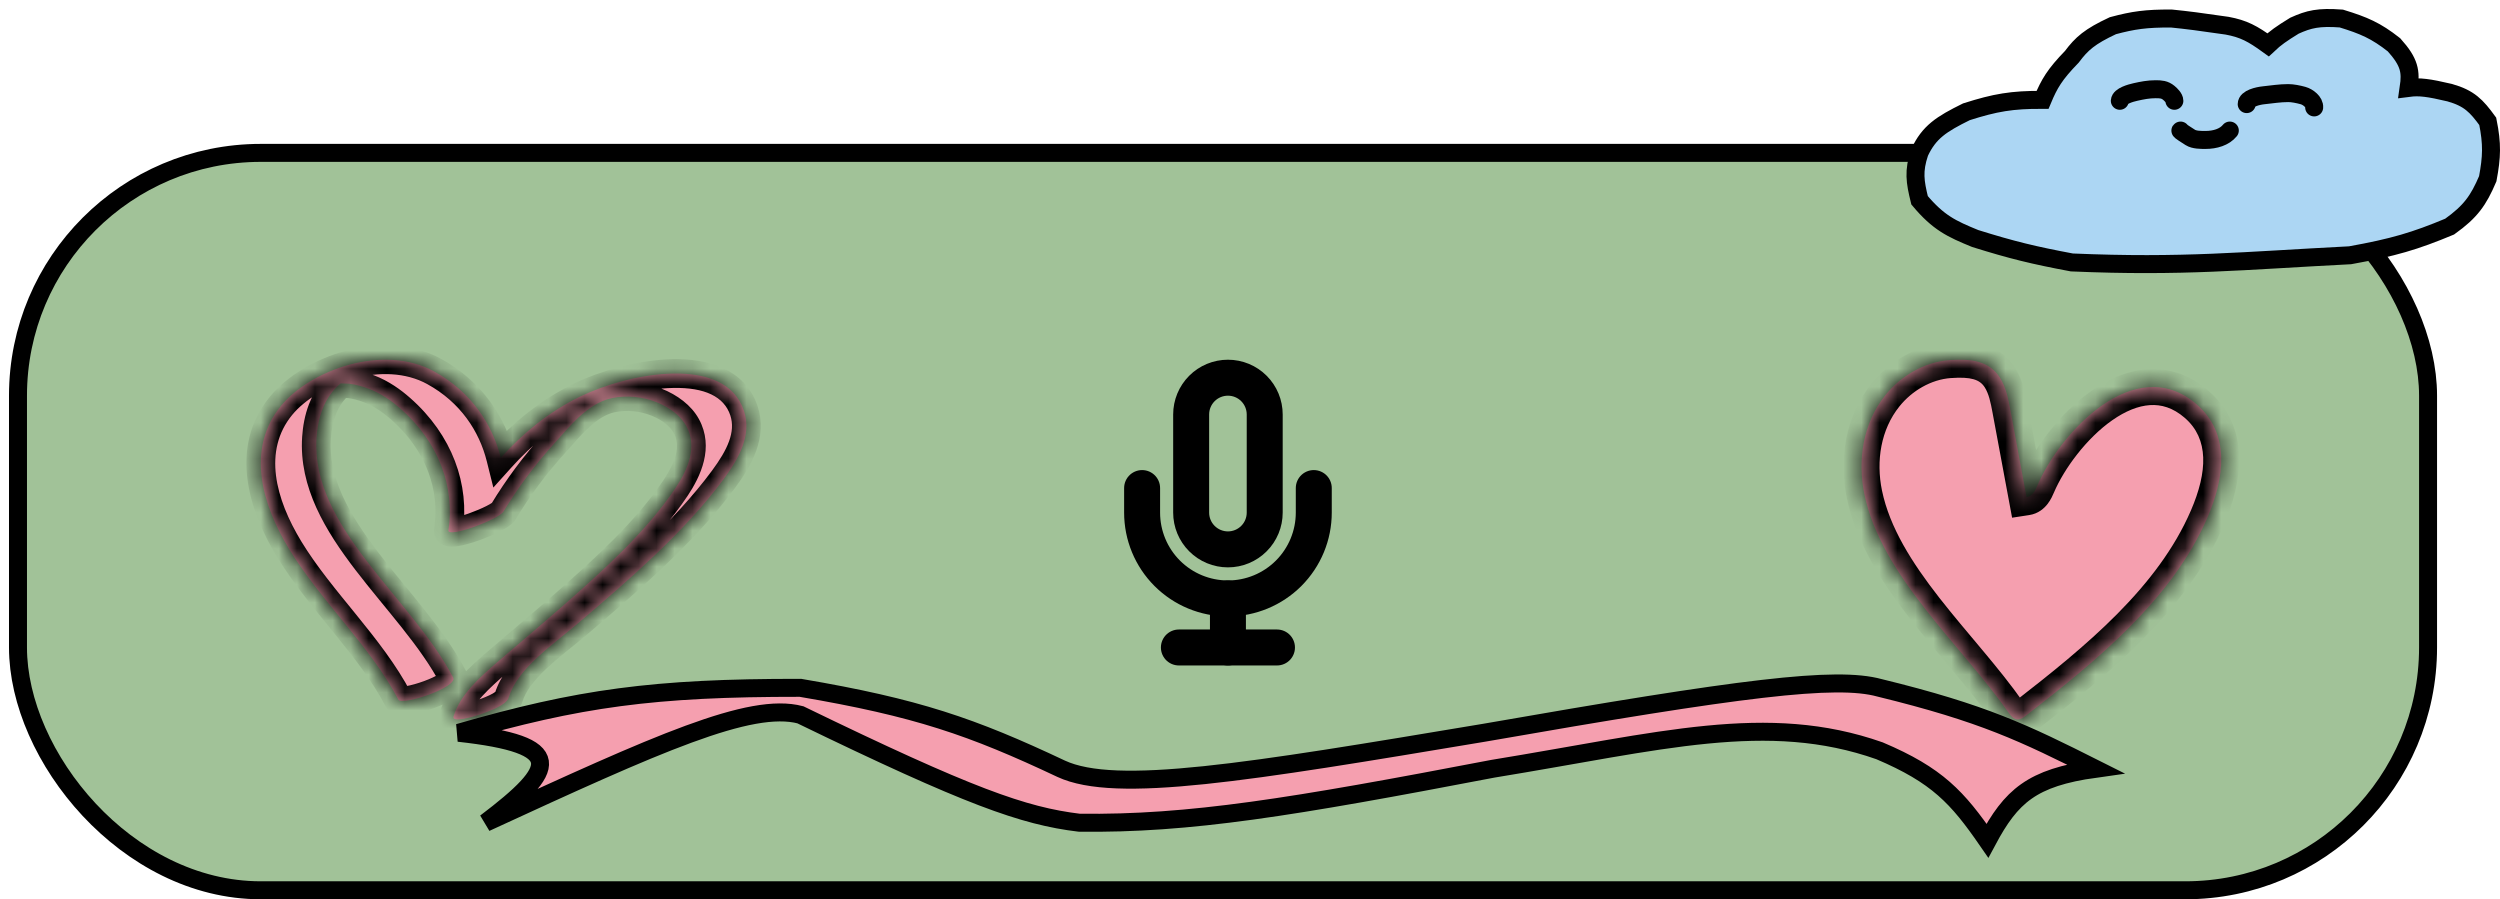 <svg width="139" height="50" viewBox="0 0 139 50" fill="none" xmlns="http://www.w3.org/2000/svg">
<rect x="1" y="8.5" width="134" height="41" rx="13.5" fill="#A1C298" stroke="black"/>
<path d="M109.333 6.215C110.935 5.705 111.854 5.544 113.567 5.551C113.94 4.66 114.233 4.148 115.195 3.157C115.746 2.42 116.19 2.031 117.475 1.429C118.614 1.125 119.312 1.022 120.732 1.03C121.613 1.119 122.29 1.205 123.826 1.429C124.755 1.601 125.249 1.874 126.106 2.493C126.511 2.11 126.848 1.874 127.571 1.429C128.381 1.062 128.915 0.936 130.177 1.03C131.43 1.415 132.097 1.697 133.108 2.493C133.98 3.463 134.056 3.98 133.922 4.886C134.52 4.808 135.038 4.878 136.202 5.152C137.288 5.46 137.691 5.883 138.319 6.747C138.576 8.025 138.545 8.72 138.319 9.938C137.796 11.16 137.366 11.764 136.202 12.598C134.271 13.404 133.077 13.758 130.665 14.193C124.678 14.499 121.388 14.857 115.195 14.592C113.055 14.19 111.881 13.905 109.822 13.262C108.501 12.722 107.774 12.382 106.728 11.135C106.474 10.097 106.379 9.514 106.728 8.476C107.257 7.344 107.936 6.904 109.333 6.215Z" fill="#ACD6F3" stroke="black"/>
<path d="M117.862 5.604C117.88 5.337 118.462 5.175 118.725 5.116C119.104 5.031 119.457 4.961 119.85 4.961C120.147 4.961 120.356 4.975 120.582 5.16C120.708 5.263 120.895 5.45 120.895 5.604" stroke="black" stroke-linecap="round"/>
<path d="M124.916 5.788C124.916 5.469 125.544 5.33 125.854 5.298C126.32 5.25 126.755 5.176 127.225 5.176C127.468 5.176 127.78 5.239 128.051 5.313C128.321 5.388 128.695 5.669 128.668 5.972" stroke="black" stroke-linecap="round"/>
<path d="M121.239 7.259C121.156 7.249 121.623 7.542 121.783 7.643C122 7.781 122.362 7.781 122.622 7.781C123.152 7.781 123.677 7.628 123.978 7.259" stroke="black" stroke-linecap="round"/>
<mask id="path-6-inside-1_501_566" fill="white">
<path d="M122.734 28.776C123.694 26.549 124.013 24.106 122.127 22.477C118.702 19.519 114.513 24.09 113.282 26.987C113.163 27.267 113.005 27.598 112.678 27.648C112.377 26.03 112.076 24.412 111.775 22.793C111.661 22.183 111.542 21.56 111.209 21.02C110.603 20.039 109.53 19.942 108.405 20.022C106.974 20.125 105.671 20.919 104.826 21.972C103.579 23.526 103.267 25.591 103.66 27.48C104.61 32.047 109.027 35.832 111.692 39.642C111.805 39.803 111.946 39.981 112.155 39.999C112.336 40.014 112.496 39.901 112.635 39.794C116.561 36.746 120.774 33.322 122.734 28.776Z"/>
</mask>
<path d="M122.734 28.776C123.694 26.549 124.013 24.106 122.127 22.477C118.702 19.519 114.513 24.09 113.282 26.987C113.163 27.267 113.005 27.598 112.678 27.648C112.377 26.03 112.076 24.412 111.775 22.793C111.661 22.183 111.542 21.56 111.209 21.02C110.603 20.039 109.53 19.942 108.405 20.022C106.974 20.125 105.671 20.919 104.826 21.972C103.579 23.526 103.267 25.591 103.66 27.48C104.61 32.047 109.027 35.832 111.692 39.642C111.805 39.803 111.946 39.981 112.155 39.999C112.336 40.014 112.496 39.901 112.635 39.794C116.561 36.746 120.774 33.322 122.734 28.776Z" fill="#F59FAF"/>
<path d="M122.127 22.477L122.781 21.72L122.781 21.72L122.127 22.477ZM113.282 26.987L112.362 26.596L112.362 26.596L113.282 26.987ZM112.678 27.648L112.83 28.637L111.872 28.784L111.695 27.831L112.678 27.648ZM111.775 22.793L112.758 22.61L112.758 22.61L111.775 22.793ZM111.209 21.02L112.06 20.495L112.06 20.495L111.209 21.02ZM108.405 20.022L108.333 19.025L108.334 19.024L108.405 20.022ZM104.826 21.972L105.606 22.598L105.606 22.598L104.826 21.972ZM103.66 27.48L104.639 27.277L104.639 27.277L103.66 27.48ZM111.692 39.642L110.873 40.216L110.873 40.216L111.692 39.642ZM112.155 39.999L112.237 39.002L112.239 39.002L112.155 39.999ZM112.635 39.794L113.248 40.584L113.247 40.585L112.635 39.794ZM121.816 28.381C122.745 26.225 122.821 24.397 121.473 23.233L122.781 21.72C125.205 23.814 124.643 26.873 123.652 29.172L121.816 28.381ZM121.474 23.233C120.809 22.659 120.161 22.484 119.538 22.524C118.883 22.566 118.174 22.855 117.453 23.357C115.997 24.371 114.754 26.08 114.202 27.378L112.362 26.596C113.041 24.997 114.508 22.971 116.31 21.716C117.219 21.082 118.276 20.602 119.409 20.528C120.573 20.453 121.733 20.815 122.781 21.72L121.474 23.233ZM114.202 27.378C114.143 27.517 114.032 27.777 113.851 28.013C113.657 28.266 113.329 28.56 112.83 28.637L112.526 26.66C112.451 26.672 112.383 26.701 112.332 26.736C112.286 26.767 112.265 26.794 112.265 26.795C112.265 26.795 112.275 26.782 112.294 26.744C112.314 26.706 112.334 26.66 112.362 26.596L114.202 27.378ZM111.695 27.831C111.394 26.213 111.093 24.595 110.791 22.976L112.758 22.61C113.059 24.229 113.36 25.847 113.661 27.465L111.695 27.831ZM110.792 22.976C110.673 22.338 110.578 21.901 110.358 21.546L112.06 20.495C112.507 21.218 112.649 22.029 112.758 22.61L110.792 22.976ZM110.358 21.546C110.082 21.099 109.586 20.941 108.476 21.02L108.334 19.024C109.475 18.943 111.124 18.979 112.06 20.495L110.358 21.546ZM108.476 21.019C107.364 21.099 106.304 21.727 105.606 22.598L104.046 21.346C105.038 20.11 106.584 19.15 108.333 19.025L108.476 21.019ZM105.606 22.598C104.583 23.872 104.294 25.615 104.639 27.277L102.681 27.684C102.241 25.567 102.574 23.18 104.046 21.346L105.606 22.598ZM104.639 27.277C105.066 29.326 106.286 31.264 107.821 33.23C108.586 34.209 109.4 35.162 110.214 36.136C111.019 37.099 111.819 38.079 112.511 39.069L110.873 40.216C110.233 39.301 109.481 38.378 108.679 37.418C107.885 36.468 107.036 35.474 106.245 34.46C104.667 32.44 103.205 30.202 102.681 27.684L104.639 27.277ZM112.511 39.069C112.534 39.101 112.547 39.119 112.557 39.131C112.566 39.142 112.564 39.138 112.55 39.125C112.52 39.099 112.412 39.016 112.237 39.002L112.073 40.995C111.688 40.964 111.405 40.783 111.225 40.624C111.054 40.473 110.934 40.304 110.873 40.216L112.511 39.069ZM112.239 39.002C112.091 38.99 111.991 39.034 111.966 39.046C111.954 39.053 111.952 39.055 111.964 39.047C111.976 39.038 111.994 39.026 112.023 39.003L113.247 40.585C113.149 40.66 112.693 41.048 112.071 40.995L112.239 39.002ZM112.022 39.004C115.979 35.933 119.973 32.654 121.816 28.38L123.652 29.172C121.575 33.99 117.144 37.56 113.248 40.584L112.022 39.004Z" fill="black" mask="url(#path-6-inside-1_501_566)"/>
<mask id="path-8-inside-2_501_566" fill="white">
<path d="M41.365 22.844C40.32 19.681 34.949 20.742 32.272 22.042C30.485 22.909 29.043 24.12 27.842 25.454C27.377 23.591 26.2 21.786 24.138 20.653C21.284 19.085 17.247 20.589 15.629 22.559C13.64 24.983 14.597 28.096 16.069 30.518C17.827 33.413 20.602 35.937 22.151 38.903C22.332 39.25 25.482 38.218 25.194 37.666C22.884 33.243 17.262 29.318 17.598 24.338C17.667 23.32 17.972 22.123 18.934 21.32C18.936 21.319 18.936 21.318 18.937 21.317C19.094 21.323 19.251 21.329 19.407 21.334C19.793 21.38 20.187 21.492 20.528 21.623C21.212 21.887 21.792 22.301 22.276 22.726C24.42 24.613 25.298 27.104 24.933 29.483C24.862 29.947 27.73 28.879 27.993 28.444C28.801 27.113 29.745 25.831 30.858 24.613C31.596 23.805 32.62 22.45 33.986 22.144C35.696 21.762 37.55 22.573 38.156 23.681C38.785 24.831 38.269 26.074 37.557 27.137C35.969 29.513 33.614 31.654 31.29 33.691C30.131 34.708 28.941 35.706 27.768 36.715C26.666 37.663 25.586 38.611 25.216 39.835C25.098 40.226 26.429 39.805 26.57 39.759C27.057 39.598 28.145 39.229 28.277 38.796C28.771 37.163 30.706 35.878 32.17 34.627C33.603 33.404 35.033 32.177 36.373 30.902C37.795 29.549 39.124 28.142 40.229 26.647C41.096 25.475 41.807 24.182 41.365 22.844Z"/>
</mask>
<path d="M41.365 22.844C40.32 19.681 34.949 20.742 32.272 22.042C30.485 22.909 29.043 24.12 27.842 25.454C27.377 23.591 26.2 21.786 24.138 20.653C21.284 19.085 17.247 20.589 15.629 22.559C13.64 24.983 14.597 28.096 16.069 30.518C17.827 33.413 20.602 35.937 22.151 38.903C22.332 39.25 25.482 38.218 25.194 37.666C22.884 33.243 17.262 29.318 17.598 24.338C17.667 23.32 17.972 22.123 18.934 21.32C18.936 21.319 18.936 21.318 18.937 21.317C19.094 21.323 19.251 21.329 19.407 21.334C19.793 21.38 20.187 21.492 20.528 21.623C21.212 21.887 21.792 22.301 22.276 22.726C24.42 24.613 25.298 27.104 24.933 29.483C24.862 29.947 27.73 28.879 27.993 28.444C28.801 27.113 29.745 25.831 30.858 24.613C31.596 23.805 32.62 22.45 33.986 22.144C35.696 21.762 37.55 22.573 38.156 23.681C38.785 24.831 38.269 26.074 37.557 27.137C35.969 29.513 33.614 31.654 31.29 33.691C30.131 34.708 28.941 35.706 27.768 36.715C26.666 37.663 25.586 38.611 25.216 39.835C25.098 40.226 26.429 39.805 26.57 39.759C27.057 39.598 28.145 39.229 28.277 38.796C28.771 37.163 30.706 35.878 32.17 34.627C33.603 33.404 35.033 32.177 36.373 30.902C37.795 29.549 39.124 28.142 40.229 26.647C41.096 25.475 41.807 24.182 41.365 22.844Z" fill="#F59FAF"/>
<path d="M32.272 22.042L32.621 22.762L32.621 22.762L32.272 22.042ZM27.842 25.454L28.436 25.99L27.43 27.108L27.066 25.648L27.842 25.454ZM24.138 20.653L23.753 21.354L23.753 21.354L24.138 20.653ZM15.629 22.559L15.01 22.052L15.01 22.052L15.629 22.559ZM16.069 30.518L16.753 30.103L16.753 30.103L16.069 30.518ZM22.151 38.903L21.442 39.274L21.442 39.274L22.151 38.903ZM25.194 37.666L25.903 37.296L25.903 37.296L25.194 37.666ZM17.598 24.338L16.8 24.284L16.8 24.284L17.598 24.338ZM18.934 21.32L18.421 20.706L18.447 20.685L18.474 20.666L18.934 21.32ZM18.937 21.317L18.39 20.734L18.633 20.506L18.966 20.518L18.937 21.317ZM19.407 21.334L19.436 20.535L19.468 20.536L19.5 20.54L19.407 21.334ZM20.528 21.623L20.241 22.37L20.241 22.37L20.528 21.623ZM22.276 22.726L22.804 22.126L22.804 22.126L22.276 22.726ZM24.933 29.483L24.142 29.362L24.142 29.362L24.933 29.483ZM27.993 28.444L27.309 28.029L27.309 28.029L27.993 28.444ZM30.858 24.613L30.268 24.073L30.268 24.073L30.858 24.613ZM33.986 22.144L33.811 21.364L33.811 21.364L33.986 22.144ZM38.156 23.681L37.454 24.065L37.454 24.065L38.156 23.681ZM37.557 27.137L36.892 26.693L36.892 26.693L37.557 27.137ZM31.29 33.691L30.763 33.09L30.763 33.09L31.29 33.691ZM27.768 36.715L28.29 37.322L28.29 37.322L27.768 36.715ZM25.216 39.835L25.982 40.066L25.982 40.067L25.216 39.835ZM26.57 39.759L26.318 38.999L26.319 38.999L26.57 39.759ZM28.277 38.796L29.042 39.028L29.042 39.028L28.277 38.796ZM32.17 34.627L31.651 34.019L31.651 34.019L32.17 34.627ZM36.373 30.902L35.822 30.323L35.822 30.323L36.373 30.902ZM40.229 26.647L39.585 26.172L39.585 26.172L40.229 26.647ZM40.606 23.095C40.258 22.042 39.165 21.538 37.445 21.569C35.773 21.599 33.875 22.153 32.621 22.762L31.922 21.322C33.346 20.631 35.472 20.004 37.416 19.969C39.312 19.935 41.428 20.483 42.125 22.593L40.606 23.095ZM32.621 22.762C30.948 23.574 29.586 24.714 28.436 25.99L27.247 24.919C28.501 23.527 30.023 22.245 31.922 21.322L32.621 22.762ZM27.066 25.648C26.649 23.978 25.6 22.369 23.753 21.354L24.523 19.951C26.801 21.203 28.105 23.204 28.618 25.261L27.066 25.648ZM23.753 21.354C22.562 20.699 21.067 20.66 19.63 21.051C18.187 21.443 16.93 22.235 16.247 23.067L15.01 22.052C15.945 20.913 17.516 19.968 19.21 19.507C20.909 19.045 22.86 19.038 24.523 19.951L23.753 21.354ZM16.247 23.067C14.613 25.058 15.307 27.723 16.753 30.103L15.385 30.934C13.888 28.469 12.667 24.908 15.01 22.052L16.247 23.067ZM16.753 30.103C17.597 31.492 18.688 32.798 19.809 34.179C20.913 35.539 22.043 36.969 22.86 38.533L21.442 39.274C20.709 37.871 19.677 36.555 18.567 35.188C17.475 33.842 16.3 32.439 15.385 30.934L16.753 30.103ZM22.86 38.533C22.738 38.299 22.541 38.218 22.479 38.196C22.408 38.172 22.364 38.172 22.376 38.173C22.395 38.173 22.467 38.17 22.602 38.146C22.862 38.1 23.218 38.001 23.573 37.871C23.934 37.738 24.242 37.593 24.427 37.472C24.527 37.407 24.533 37.385 24.508 37.419C24.479 37.458 24.319 37.72 24.485 38.037L25.903 37.296C26.14 37.751 25.945 38.166 25.798 38.365C25.655 38.56 25.462 38.707 25.304 38.81C24.973 39.027 24.536 39.222 24.123 39.373C23.705 39.526 23.257 39.654 22.884 39.721C22.703 39.754 22.502 39.779 22.315 39.772C22.224 39.768 22.094 39.756 21.958 39.709C21.829 39.665 21.587 39.551 21.442 39.274L22.86 38.533ZM24.485 38.037C23.943 36.999 23.196 35.972 22.358 34.915C21.546 33.891 20.591 32.772 19.769 31.698C18.106 29.527 16.61 27.092 16.8 24.284L18.396 24.392C18.25 26.564 19.397 28.581 21.039 30.725C21.868 31.808 22.731 32.81 23.612 33.921C24.467 35 25.29 36.122 25.903 37.296L24.485 38.037ZM16.8 24.284C16.874 23.177 17.213 21.715 18.421 20.706L19.447 21.934C18.73 22.532 18.459 23.463 18.396 24.392L16.8 24.284ZM18.474 20.666C18.476 20.664 18.473 20.666 18.47 20.668C18.467 20.67 18.46 20.675 18.451 20.682C18.43 20.698 18.409 20.716 18.39 20.734L19.485 21.901C19.464 21.92 19.443 21.938 19.421 21.955C19.411 21.962 19.404 21.967 19.4 21.97C19.397 21.972 19.393 21.975 19.395 21.974L18.474 20.666ZM18.966 20.518C19.115 20.523 19.289 20.53 19.436 20.535L19.378 22.134C19.212 22.128 19.073 22.123 18.908 22.117L18.966 20.518ZM19.5 20.54C19.97 20.595 20.429 20.728 20.816 20.877L20.241 22.37C19.944 22.256 19.617 22.165 19.314 22.129L19.5 20.54ZM20.816 20.877C21.619 21.186 22.279 21.664 22.804 22.126L21.747 23.327C21.305 22.938 20.806 22.588 20.241 22.37L20.816 20.877ZM22.804 22.126C25.138 24.179 26.133 26.936 25.724 29.604L24.142 29.362C24.462 27.272 23.702 25.047 21.747 23.327L22.804 22.126ZM25.724 29.604C25.752 29.419 25.706 29.179 25.524 28.993C25.38 28.845 25.225 28.812 25.189 28.805C25.115 28.79 25.105 28.805 25.219 28.787C25.41 28.757 25.717 28.672 26.07 28.547C26.415 28.424 26.764 28.277 27.033 28.141C27.169 28.073 27.27 28.014 27.335 27.97C27.431 27.905 27.374 27.923 27.309 28.029L28.677 28.859C28.547 29.074 28.342 29.221 28.231 29.296C28.089 29.391 27.924 29.484 27.755 29.569C27.414 29.741 27.001 29.914 26.605 30.054C26.217 30.192 25.803 30.314 25.469 30.367C25.32 30.391 25.096 30.417 24.877 30.374C24.769 30.352 24.56 30.295 24.381 30.112C24.164 29.891 24.105 29.605 24.142 29.362L25.724 29.604ZM27.309 28.029C28.142 26.656 29.117 25.331 30.268 24.073L31.449 25.152C30.372 26.33 29.459 27.57 28.677 28.859L27.309 28.029ZM30.268 24.073C30.595 23.715 31.093 23.11 31.645 22.602C32.208 22.083 32.929 21.561 33.811 21.364L34.16 22.925C33.676 23.033 33.203 23.341 32.729 23.779C32.243 24.226 31.859 24.703 31.449 25.152L30.268 24.073ZM33.811 21.364C34.84 21.134 35.893 21.264 36.776 21.608C37.645 21.947 38.439 22.53 38.858 23.298L37.454 24.065C37.268 23.724 36.831 23.347 36.195 23.099C35.571 22.856 34.842 22.773 34.16 22.925L33.811 21.364ZM38.858 23.297C39.724 24.882 38.949 26.495 38.222 27.582L36.892 26.693C37.588 25.652 37.845 24.78 37.454 24.065L38.858 23.297ZM38.222 27.582C36.567 30.058 34.133 32.263 31.817 34.293L30.763 33.09C33.095 31.046 35.371 28.969 36.892 26.693L38.222 27.582ZM31.817 34.293C30.655 35.312 29.452 36.322 28.29 37.322L27.247 36.108C28.43 35.091 29.606 34.104 30.763 33.09L31.817 34.293ZM28.29 37.322C27.143 38.308 26.272 39.107 25.982 40.066L24.45 39.603C24.901 38.115 26.19 37.017 27.247 36.108L28.29 37.322ZM25.982 40.067C26.001 40.004 26.022 39.895 25.998 39.759C25.972 39.613 25.902 39.484 25.806 39.386C25.717 39.296 25.627 39.252 25.573 39.231C25.52 39.21 25.479 39.204 25.465 39.202C25.439 39.198 25.489 39.204 25.65 39.174C25.931 39.122 26.258 39.019 26.318 38.999L26.822 40.518C26.741 40.545 26.332 40.675 25.942 40.748C25.767 40.78 25.498 40.821 25.251 40.788C25.141 40.773 24.878 40.725 24.663 40.506C24.38 40.217 24.375 39.851 24.451 39.603L25.982 40.067ZM26.319 38.999C26.564 38.918 26.914 38.8 27.213 38.657C27.363 38.586 27.471 38.522 27.537 38.471C27.622 38.406 27.552 38.429 27.511 38.564L29.042 39.028C28.936 39.379 28.68 39.611 28.509 39.742C28.319 39.888 28.1 40.007 27.901 40.102C27.501 40.292 27.063 40.438 26.821 40.518L26.319 38.999ZM27.511 38.564C27.821 37.54 28.557 36.691 29.313 35.984C30.05 35.295 30.984 34.588 31.651 34.019L32.69 35.236C31.892 35.917 31.126 36.479 30.406 37.152C29.705 37.808 29.227 38.419 29.042 39.028L27.511 38.564ZM31.651 34.019C33.085 32.794 34.499 31.581 35.822 30.323L36.925 31.482C35.567 32.774 34.121 34.014 32.69 35.236L31.651 34.019ZM35.822 30.323C37.226 28.987 38.518 27.615 39.585 26.172L40.872 27.123C39.729 28.668 38.365 30.111 36.925 31.482L35.822 30.323ZM39.585 26.172C40.457 24.993 40.908 24.011 40.606 23.095L42.125 22.593C42.706 24.353 41.734 25.957 40.872 27.123L39.585 26.172Z" fill="black" mask="url(#path-8-inside-2_501_566)"/>
<path d="M68.273 21C67.731 21 67.21 21.215 66.827 21.599C66.443 21.983 66.228 22.503 66.228 23.046V28.5C66.228 29.043 66.443 29.563 66.827 29.946C67.21 30.33 67.731 30.546 68.273 30.546C68.816 30.546 69.336 30.33 69.719 29.946C70.103 29.563 70.318 29.043 70.318 28.5V23.046C70.318 22.503 70.103 21.983 69.719 21.599C69.336 21.215 68.816 21 68.273 21V21Z" stroke="black" stroke-width="2" stroke-linecap="round" stroke-linejoin="round"/>
<path d="M73.046 27.136V28.5C73.046 29.766 72.543 30.98 71.648 31.875C70.753 32.77 69.539 33.273 68.273 33.273C67.007 33.273 65.793 32.77 64.898 31.875C64.003 30.98 63.501 29.766 63.501 28.5V27.136" stroke="black" stroke-width="2" stroke-linecap="round" stroke-linejoin="round"/>
<path d="M68.273 33.273V36" stroke="black" stroke-width="2" stroke-linecap="round" stroke-linejoin="round"/>
<path d="M65.546 36H71" stroke="black" stroke-width="2" stroke-linecap="round" stroke-linejoin="round"/>
<path d="M44.501 38.243C36.337 38.236 32.184 38.815 25.5 40.743C31.55 41.411 31.001 42.713 27 45.743C36.544 41.343 41.718 39.014 44.501 39.743C53.884 44.3 56.901 45.365 60.001 45.743C66.144 45.822 71.829 44.88 83.001 42.743C92.337 41.22 98.254 39.545 104.5 41.743C107.71 43.105 108.835 44.33 110.5 46.743C111.824 44.27 112.959 43.238 116.5 42.743C112.549 40.758 110.286 39.657 104.5 38.243C102.078 37.578 96.844 38.235 82.501 40.743C69.368 42.94 62.045 44.158 59.001 42.743C54.056 40.41 50.979 39.344 44.501 38.243Z" fill="#F59FAF" stroke="black" stroke-linecap="round"/>
</svg>
